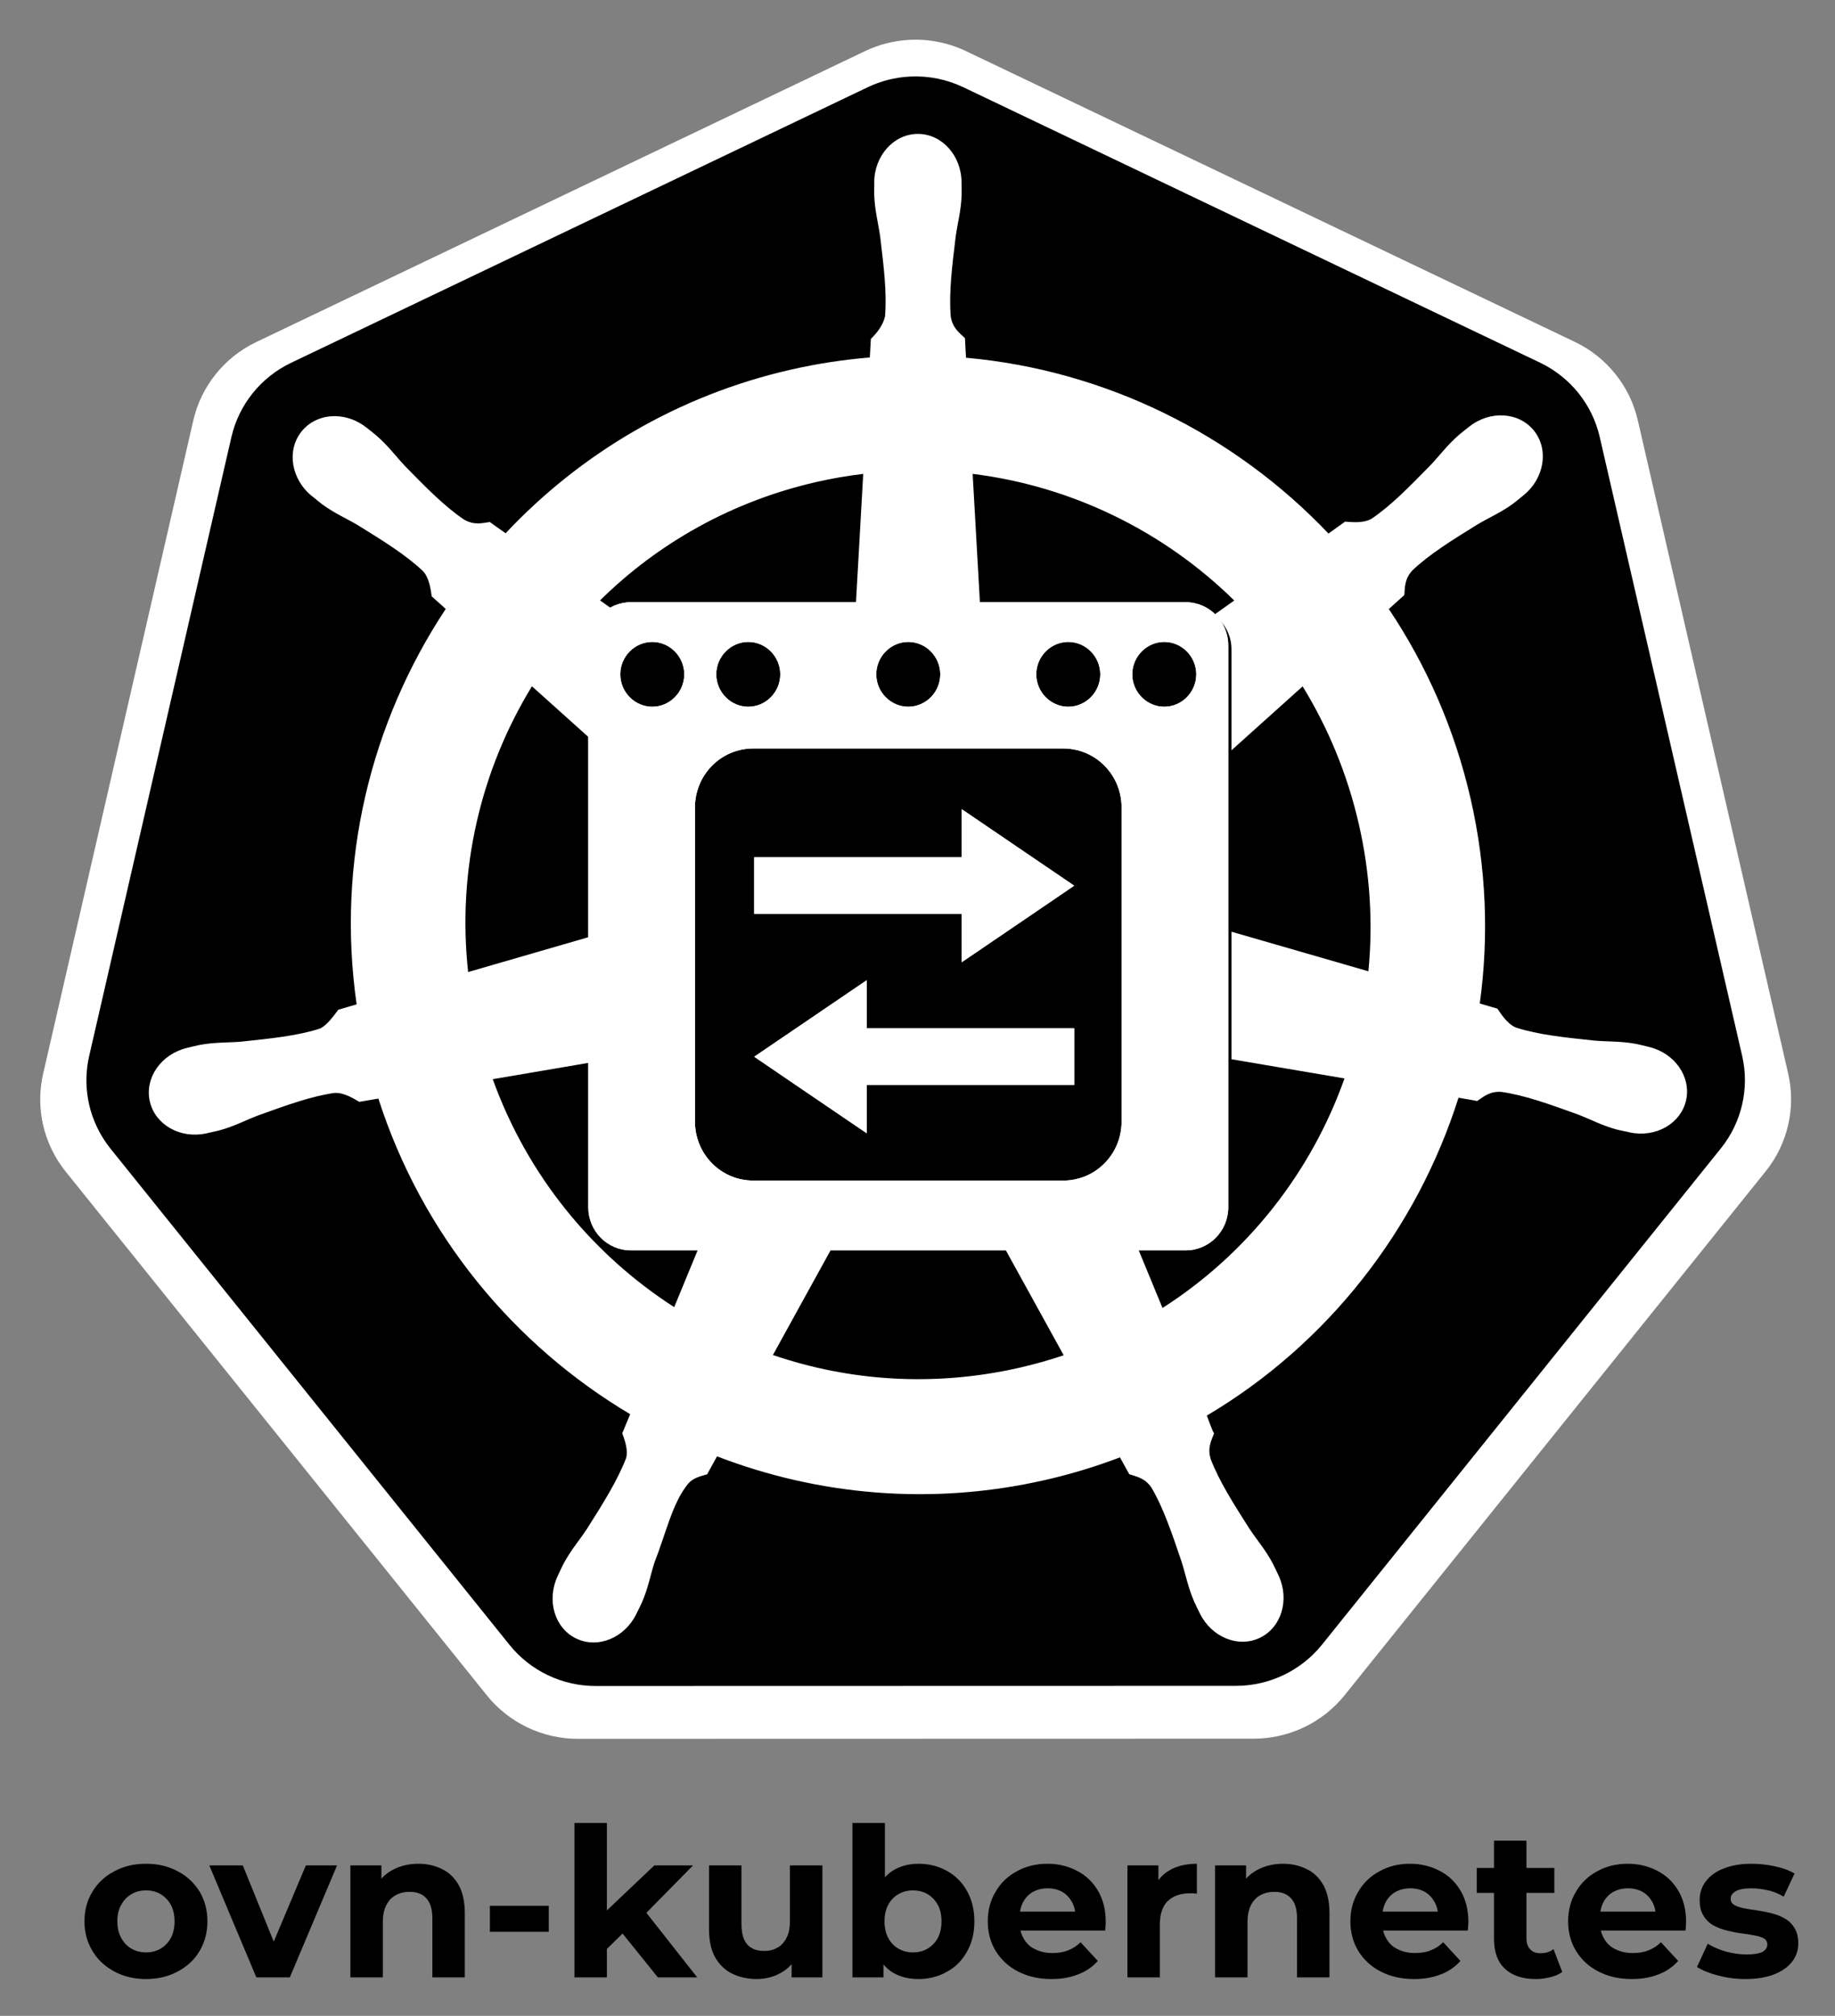 <svg xmlns="http://www.w3.org/2000/svg" role="img" viewBox="30.94 4.94 452.62 497.12"><rect x="30.94" y="4.94" width="452.62" height="497.12" fill="#808080" stroke="none"/><style>svg {fill-rule:evenodd;clip-rule:evenodd;stroke-linejoin:round;stroke-miterlimit:2}</style><g transform="translate(-562)"><path id="ovn-kubernetes-stacked-black" fill="none" d="M562 0H1074V512H562z"/><g id="ovn-kubernetes-stacked-black1"><g><g><path fill-rule="nonzero" d="M0.328,0.008C0.271,0.008 0.22,-0.004 0.176,-0.028C0.131,-0.052 0.096,-0.084 0.071,-0.126C0.045,-0.168 0.032,-0.216 0.032,-0.269C0.032,-0.323 0.045,-0.371 0.071,-0.413C0.096,-0.454 0.131,-0.487 0.176,-0.51C0.22,-0.534 0.27,-0.546 0.328,-0.546C0.385,-0.546 0.436,-0.534 0.48,-0.51C0.525,-0.487 0.559,-0.454 0.585,-0.413C0.61,-0.371 0.623,-0.323 0.623,-0.269C0.623,-0.215 0.61,-0.168 0.585,-0.126C0.56,-0.084 0.525,-0.052 0.48,-0.028C0.435,-0.004 0.385,0.008 0.328,0.008ZM0.328,-0.12C0.354,-0.12 0.377,-0.126 0.398,-0.138C0.418,-0.15 0.435,-0.167 0.447,-0.189C0.459,-0.212 0.465,-0.239 0.465,-0.269C0.465,-0.3 0.459,-0.327 0.447,-0.349C0.435,-0.371 0.418,-0.388 0.398,-0.4C0.377,-0.412 0.354,-0.418 0.328,-0.418C0.302,-0.418 0.278,-0.412 0.258,-0.4C0.237,-0.388 0.221,-0.371 0.209,-0.349C0.196,-0.327 0.19,-0.3 0.19,-0.269C0.19,-0.239 0.196,-0.212 0.209,-0.189C0.221,-0.167 0.237,-0.15 0.258,-0.138C0.278,-0.126 0.302,-0.12 0.328,-0.12Z" transform="translate(612.133 492.572) scale(51.315)"/></g><g><path fill-rule="nonzero" d="M0.218,-0L-0.008,-0.538L0.153,-0.538L0.341,-0.075L0.261,-0.075L0.456,-0.538L0.606,-0.538L0.379,-0L0.218,-0Z" transform="translate(644.979 492.572) scale(51.315)"/></g><g><path fill-rule="nonzero" d="M0.399,-0.546C0.441,-0.546 0.48,-0.537 0.513,-0.52C0.547,-0.504 0.573,-0.478 0.593,-0.443C0.612,-0.408 0.622,-0.363 0.622,-0.308L0.622,-0L0.466,-0L0.466,-0.284C0.466,-0.328 0.456,-0.36 0.437,-0.38C0.418,-0.401 0.392,-0.411 0.357,-0.411C0.332,-0.411 0.31,-0.406 0.29,-0.395C0.271,-0.385 0.256,-0.369 0.245,-0.348C0.234,-0.327 0.228,-0.299 0.228,-0.266L0.228,-0L0.072,-0L0.072,-0.538L0.221,-0.538L0.221,-0.389L0.193,-0.434C0.212,-0.47 0.24,-0.498 0.276,-0.517C0.312,-0.536 0.353,-0.546 0.399,-0.546Z" transform="translate(675.672 492.572) scale(51.315)"/></g><g><path fill-rule="nonzero" d="M0.052 -0.344H0.335V-0.219H0.052z" transform="translate(711.107 492.572) scale(51.315)"/></g><g><path fill-rule="nonzero" d="M0.201,-0.11L0.205,-0.3L0.456,-0.538L0.642,-0.538L0.401,-0.293L0.32,-0.227L0.201,-0.11ZM0.072,-0L0.072,-0.742L0.228,-0.742L0.228,-0L0.072,-0ZM0.473,-0L0.291,-0.226L0.389,-0.347L0.662,-0L0.473,-0Z" transform="translate(730.935 492.572) scale(51.315)"/></g><g><path fill-rule="nonzero" d="M0.299,0.008C0.254,0.008 0.214,-0.001 0.18,-0.018C0.145,-0.035 0.118,-0.062 0.098,-0.097C0.078,-0.133 0.069,-0.179 0.069,-0.234L0.069,-0.538L0.225,-0.538L0.225,-0.257C0.225,-0.212 0.234,-0.179 0.253,-0.158C0.272,-0.137 0.299,-0.127 0.334,-0.127C0.358,-0.127 0.379,-0.132 0.398,-0.143C0.417,-0.153 0.431,-0.169 0.442,-0.191C0.453,-0.212 0.458,-0.239 0.458,-0.272L0.458,-0.538L0.614,-0.538L0.614,-0L0.466,-0L0.466,-0.148L0.494,-0.105C0.475,-0.068 0.448,-0.04 0.413,-0.021C0.379,-0.002 0.34,0.008 0.299,0.008Z" transform="translate(764.285 492.572) scale(51.315)"/></g><g><path fill-rule="nonzero" d="M0.39,0.008C0.343,0.008 0.302,-0.002 0.268,-0.022C0.234,-0.042 0.208,-0.072 0.19,-0.113C0.172,-0.154 0.163,-0.206 0.163,-0.269C0.163,-0.332 0.172,-0.384 0.191,-0.425C0.21,-0.465 0.237,-0.496 0.271,-0.516C0.305,-0.536 0.345,-0.546 0.39,-0.546C0.44,-0.546 0.486,-0.534 0.526,-0.512C0.567,-0.489 0.599,-0.457 0.622,-0.416C0.646,-0.374 0.658,-0.325 0.658,-0.269C0.658,-0.213 0.646,-0.164 0.622,-0.123C0.599,-0.081 0.567,-0.049 0.526,-0.027C0.486,-0.004 0.44,0.008 0.39,0.008ZM0.072,-0L0.072,-0.742L0.228,-0.742L0.228,-0.429L0.218,-0.27L0.221,-0.11L0.221,-0L0.072,-0ZM0.363,-0.12C0.389,-0.12 0.412,-0.126 0.433,-0.138C0.453,-0.15 0.47,-0.167 0.482,-0.189C0.494,-0.212 0.5,-0.239 0.5,-0.269C0.5,-0.3 0.494,-0.327 0.482,-0.349C0.47,-0.371 0.453,-0.388 0.433,-0.4C0.412,-0.412 0.389,-0.418 0.363,-0.418C0.337,-0.418 0.314,-0.412 0.293,-0.4C0.272,-0.388 0.256,-0.371 0.244,-0.349C0.232,-0.327 0.226,-0.3 0.226,-0.269C0.226,-0.239 0.232,-0.212 0.244,-0.189C0.256,-0.167 0.272,-0.15 0.293,-0.138C0.314,-0.126 0.337,-0.12 0.363,-0.12Z" transform="translate(799.514 492.572) scale(51.315)"/></g><g><path fill-rule="nonzero" d="M0.339,0.008C0.277,0.008 0.224,-0.004 0.178,-0.028C0.131,-0.052 0.096,-0.085 0.07,-0.127C0.045,-0.168 0.032,-0.216 0.032,-0.269C0.032,-0.323 0.045,-0.371 0.07,-0.412C0.094,-0.454 0.129,-0.487 0.172,-0.51C0.215,-0.534 0.264,-0.546 0.319,-0.546C0.372,-0.546 0.419,-0.534 0.461,-0.512C0.504,-0.49 0.537,-0.458 0.562,-0.416C0.586,-0.375 0.599,-0.325 0.599,-0.267C0.599,-0.261 0.599,-0.254 0.598,-0.246C0.598,-0.239 0.597,-0.232 0.596,-0.225L0.159,-0.225L0.159,-0.316L0.514,-0.316L0.454,-0.289C0.454,-0.317 0.448,-0.341 0.437,-0.362C0.425,-0.383 0.41,-0.399 0.39,-0.411C0.37,-0.422 0.346,-0.428 0.32,-0.428C0.293,-0.428 0.27,-0.422 0.249,-0.411C0.229,-0.399 0.213,-0.383 0.202,-0.362C0.191,-0.341 0.185,-0.316 0.185,-0.287L0.185,-0.263C0.185,-0.233 0.192,-0.208 0.205,-0.186C0.218,-0.163 0.236,-0.146 0.26,-0.135C0.284,-0.123 0.311,-0.117 0.343,-0.117C0.372,-0.117 0.397,-0.121 0.418,-0.13C0.44,-0.138 0.46,-0.151 0.478,-0.169L0.561,-0.079C0.536,-0.051 0.505,-0.029 0.468,-0.015C0.431,0 0.388,0.008 0.339,0.008Z" transform="translate(834.94 492.572) scale(51.315)"/></g><g><path fill-rule="nonzero" d="M0.072,-0L0.072,-0.538L0.221,-0.538L0.221,-0.386L0.2,-0.43C0.216,-0.468 0.242,-0.497 0.277,-0.516C0.312,-0.536 0.355,-0.546 0.406,-0.546L0.406,-0.402C0.4,-0.403 0.393,-0.403 0.388,-0.404C0.383,-0.404 0.377,-0.404 0.371,-0.404C0.328,-0.404 0.294,-0.392 0.267,-0.368C0.241,-0.343 0.228,-0.305 0.228,-0.254L0.228,-0L0.072,-0Z" transform="translate(867.334 492.572) scale(51.315)"/></g><g><path fill-rule="nonzero" d="M0.399,-0.546C0.441,-0.546 0.48,-0.537 0.513,-0.52C0.547,-0.504 0.573,-0.478 0.593,-0.443C0.612,-0.408 0.622,-0.363 0.622,-0.308L0.622,-0L0.466,-0L0.466,-0.284C0.466,-0.328 0.456,-0.36 0.437,-0.38C0.418,-0.401 0.392,-0.411 0.357,-0.411C0.332,-0.411 0.31,-0.406 0.29,-0.395C0.271,-0.385 0.256,-0.369 0.245,-0.348C0.234,-0.327 0.228,-0.299 0.228,-0.266L0.228,-0L0.072,-0L0.072,-0.538L0.221,-0.538L0.221,-0.389L0.193,-0.434C0.212,-0.47 0.24,-0.498 0.276,-0.517C0.312,-0.536 0.353,-0.546 0.399,-0.546Z" transform="translate(888.951 492.572) scale(51.315)"/></g><g><path fill-rule="nonzero" d="M0.339,0.008C0.277,0.008 0.224,-0.004 0.178,-0.028C0.131,-0.052 0.096,-0.085 0.07,-0.127C0.045,-0.168 0.032,-0.216 0.032,-0.269C0.032,-0.323 0.045,-0.371 0.07,-0.412C0.094,-0.454 0.129,-0.487 0.172,-0.51C0.215,-0.534 0.264,-0.546 0.319,-0.546C0.372,-0.546 0.419,-0.534 0.461,-0.512C0.504,-0.49 0.537,-0.458 0.562,-0.416C0.586,-0.375 0.599,-0.325 0.599,-0.267C0.599,-0.261 0.599,-0.254 0.598,-0.246C0.598,-0.239 0.597,-0.232 0.596,-0.225L0.159,-0.225L0.159,-0.316L0.514,-0.316L0.454,-0.289C0.454,-0.317 0.448,-0.341 0.437,-0.362C0.425,-0.383 0.41,-0.399 0.39,-0.411C0.37,-0.422 0.346,-0.428 0.32,-0.428C0.293,-0.428 0.27,-0.422 0.249,-0.411C0.229,-0.399 0.213,-0.383 0.202,-0.362C0.191,-0.341 0.185,-0.316 0.185,-0.287L0.185,-0.263C0.185,-0.233 0.192,-0.208 0.205,-0.186C0.218,-0.163 0.236,-0.146 0.26,-0.135C0.284,-0.123 0.311,-0.117 0.343,-0.117C0.372,-0.117 0.397,-0.121 0.418,-0.13C0.44,-0.138 0.46,-0.151 0.478,-0.169L0.561,-0.079C0.536,-0.051 0.505,-0.029 0.468,-0.015C0.431,0 0.388,0.008 0.339,0.008Z" transform="translate(924.386 492.572) scale(51.315)"/></g><g><path fill-rule="nonzero" d="M0.292,0.008C0.229,0.008 0.179,-0.008 0.144,-0.041C0.109,-0.073 0.091,-0.121 0.091,-0.185L0.091,-0.657L0.247,-0.657L0.247,-0.187C0.247,-0.165 0.253,-0.147 0.265,-0.135C0.277,-0.122 0.293,-0.116 0.314,-0.116C0.339,-0.116 0.36,-0.122 0.377,-0.136L0.419,-0.026C0.403,-0.014 0.384,-0.006 0.362,-0.001C0.339,0.005 0.316,0.008 0.292,0.008ZM0.008,-0.406L0.008,-0.526L0.381,-0.526L0.381,-0.406L0.008,-0.406Z" transform="translate(956.781 492.572) scale(51.315)"/></g><g><path fill-rule="nonzero" d="M0.339,0.008C0.277,0.008 0.224,-0.004 0.178,-0.028C0.131,-0.052 0.096,-0.085 0.07,-0.127C0.045,-0.168 0.032,-0.216 0.032,-0.269C0.032,-0.323 0.045,-0.371 0.07,-0.412C0.094,-0.454 0.129,-0.487 0.172,-0.51C0.215,-0.534 0.264,-0.546 0.319,-0.546C0.372,-0.546 0.419,-0.534 0.461,-0.512C0.504,-0.49 0.537,-0.458 0.562,-0.416C0.586,-0.375 0.599,-0.325 0.599,-0.267C0.599,-0.261 0.599,-0.254 0.598,-0.246C0.598,-0.239 0.597,-0.232 0.596,-0.225L0.159,-0.225L0.159,-0.316L0.514,-0.316L0.454,-0.289C0.454,-0.317 0.448,-0.341 0.437,-0.362C0.425,-0.383 0.41,-0.399 0.39,-0.411C0.37,-0.422 0.346,-0.428 0.32,-0.428C0.293,-0.428 0.27,-0.422 0.249,-0.411C0.229,-0.399 0.213,-0.383 0.202,-0.362C0.191,-0.341 0.185,-0.316 0.185,-0.287L0.185,-0.263C0.185,-0.233 0.192,-0.208 0.205,-0.186C0.218,-0.163 0.236,-0.146 0.26,-0.135C0.284,-0.123 0.311,-0.117 0.343,-0.117C0.372,-0.117 0.397,-0.121 0.418,-0.13C0.44,-0.138 0.46,-0.151 0.478,-0.169L0.561,-0.079C0.536,-0.051 0.505,-0.029 0.468,-0.015C0.431,0 0.388,0.008 0.339,0.008Z" transform="translate(978.09 492.572) scale(51.315)"/></g><g><path fill-rule="nonzero" d="M0.253,0.008C0.207,0.008 0.163,0.002 0.121,-0.009C0.079,-0.02 0.045,-0.034 0.02,-0.05L0.072,-0.162C0.096,-0.146 0.125,-0.134 0.159,-0.124C0.193,-0.115 0.226,-0.11 0.259,-0.11C0.295,-0.11 0.321,-0.115 0.336,-0.123C0.351,-0.132 0.358,-0.144 0.358,-0.159C0.358,-0.172 0.352,-0.181 0.341,-0.188C0.329,-0.194 0.313,-0.199 0.294,-0.202C0.275,-0.206 0.254,-0.209 0.231,-0.212C0.207,-0.215 0.184,-0.22 0.161,-0.226C0.138,-0.232 0.116,-0.24 0.097,-0.251C0.078,-0.262 0.062,-0.278 0.051,-0.297C0.039,-0.316 0.033,-0.341 0.033,-0.372C0.033,-0.406 0.043,-0.436 0.063,-0.462C0.083,-0.488 0.111,-0.509 0.148,-0.523C0.185,-0.538 0.23,-0.546 0.282,-0.546C0.319,-0.546 0.356,-0.542 0.394,-0.534C0.432,-0.526 0.464,-0.514 0.489,-0.499L0.437,-0.388C0.411,-0.403 0.385,-0.414 0.358,-0.419C0.332,-0.425 0.307,-0.428 0.282,-0.428C0.247,-0.428 0.222,-0.423 0.206,-0.414C0.19,-0.404 0.182,-0.393 0.182,-0.378C0.182,-0.365 0.188,-0.355 0.199,-0.348C0.211,-0.341 0.227,-0.336 0.246,-0.332C0.265,-0.328 0.286,-0.325 0.309,-0.322C0.333,-0.318 0.356,-0.314 0.379,-0.308C0.402,-0.302 0.423,-0.294 0.442,-0.283C0.462,-0.272 0.477,-0.257 0.489,-0.237C0.501,-0.218 0.507,-0.193 0.507,-0.163C0.507,-0.13 0.497,-0.1 0.477,-0.075C0.457,-0.049 0.428,-0.029 0.39,-0.014C0.353,0 0.307,0.008 0.253,0.008Z" transform="translate(1010.484 492.572) scale(51.315)"/></g></g><g id="path3055-3"><path fill="#fff" fill-rule="nonzero" d="M1396.16,599.804C1371.37,601.053 1347.08,607.2 1324.71,617.883L349.785,1083.69C298.703,1108.08 261.534,1154.3 248.913,1209.12L8.391,2255.44C-2.825,2304.12 6.312,2355.3 33.702,2397.2C36.991,2402.27 40.528,2407.18 44.301,2411.91L719.108,3250.89C754.468,3294.84 808.176,3320.47 864.868,3320.46L1947.03,3320.21C2003.7,3320.25 2057.4,3294.67 2092.79,3250.76L2767.35,2411.66C2802.72,2367.69 2816,2310.03 2803.38,2255.19L2562.49,1208.87C2549.86,1154.05 2512.7,1107.83 2461.61,1083.44L1486.56,617.883C1458.43,604.445 1427.34,598.227 1396.16,599.804L1396.16,599.804Z" transform="translate(602.29 -77.603) scale(.154)"/></g><g id="path3055"><path fill-rule="nonzero" d="M1396.68,658.594C1373.2,659.777 1350.19,665.6 1329.01,675.72L405.501,1116.98C357.113,1140.09 321.905,1183.87 309.95,1235.8L82.115,2226.98C71.49,2273.1 80.145,2321.58 106.091,2361.27C109.207,2366.08 112.557,2370.73 116.131,2375.21L755.343,3169.97C788.838,3211.6 839.713,3235.89 893.414,3235.88L1918.49,3235.64C1972.17,3235.68 2023.05,3211.44 2056.56,3169.85L2695.54,2374.97C2729.05,2333.32 2741.63,2278.7 2729.67,2226.74L2501.49,1235.56C2489.53,1183.63 2454.32,1139.85 2405.93,1116.74L1482.31,675.72C1455.67,662.99 1426.22,657.101 1396.68,658.594Z" transform="translate(602.29 -77.603) scale(.154)"/></g><g id="path3059"><path fill="#fff" fill-rule="nonzero" d="M1409.45,750.419C1370.83,750.423 1339.51,785.324 1339.52,828.393C1339.52,829.054 1339.65,829.689 1339.66,830.346C1339.61,836.199 1339.33,843.255 1339.52,848.35C1340.44,873.191 1345.83,892.199 1349.08,915.086C1354.96,964.07 1359.89,1004.68 1356.85,1042.42C1353.89,1056.65 1343.44,1069.67 1334.13,1078.72L1332.49,1108.41C1290.52,1111.9 1248.27,1118.29 1206.07,1127.9C1024.5,1169.28 868.169,1263.16 749.143,1389.92C741.42,1384.63 727.904,1374.89 723.886,1371.91C711.4,1373.61 698.784,1377.49 682.348,1367.88C651.053,1346.73 622.549,1317.54 588.06,1282.38C572.257,1265.56 560.81,1249.55 542.034,1233.34C537.77,1229.66 531.263,1224.68 526.493,1220.89C511.814,1209.14 494.501,1203.03 477.781,1202.45C456.283,1201.71 435.597,1210.14 422.054,1227.19C397.978,1257.5 405.683,1303.83 439.235,1330.67C439.575,1330.95 439.938,1331.15 440.281,1331.42C444.891,1335.17 450.538,1339.98 454.776,1343.12C474.7,1357.89 492.903,1365.44 512.755,1377.16C554.579,1403.09 589.242,1424.58 616.744,1450.5C627.483,1461.99 629.359,1482.24 630.788,1491L653.214,1511.1C533.227,1692.34 477.686,1916.2 510.502,2144.3L481.223,2152.86C473.505,2162.86 462.597,2178.6 451.188,2183.3C415.206,2194.67 374.708,2198.85 325.819,2204C302.866,2205.91 283.052,2204.76 258.718,2209.39C253.363,2210.41 245.901,2212.37 240.041,2213.75C239.837,2213.79 239.65,2213.85 239.446,2213.89C239.127,2213.97 238.707,2214.12 238.4,2214.18C197.182,2224.18 170.706,2262.22 179.231,2299.68C187.757,2337.16 228.016,2359.94 269.481,2350.97C269.78,2350.9 270.215,2350.89 270.527,2350.82C270.995,2350.71 271.413,2350.48 271.878,2350.37C277.658,2349.09 284.904,2347.67 289.96,2346.32C313.884,2339.89 331.209,2330.45 352.717,2322.18C398.988,2305.52 437.308,2291.61 474.644,2286.18C490.237,2284.96 506.674,2295.84 514.846,2300.43L545.316,2295.18C615.462,2513.46 762.481,2689.9 948.627,2800.61L935.918,2831.21C940.496,2843.09 945.538,2859.15 942.128,2870.88C928.554,2906.21 905.314,2943.5 878.84,2985.07C866.021,3004.28 852.908,3019.18 841.34,3041.16C838.572,3046.43 835.035,3054.51 832.363,3060.07C814.39,3098.67 827.584,3143.11 862.109,3159.8C896.851,3176.58 939.971,3158.88 958.633,3120.2C958.66,3120.15 958.752,3120.11 958.778,3120.06C958.797,3120.02 958.76,3119.96 958.778,3119.91C961.437,3114.43 965.207,3107.21 967.45,3102.06C977.358,3079.27 980.656,3059.76 987.623,3037.73C1006.13,2991.08 1016.29,2942.12 1041.76,2911.62C1048.73,2903.27 1060.1,2900.06 1071.89,2896.89L1087.74,2868.1C1250.01,2930.62 1431.66,2947.38 1613.12,2906.03C1654.51,2896.6 1694.47,2884.4 1733.1,2869.75C1737.55,2877.67 1745.83,2892.91 1748.04,2896.75C1760.02,2900.66 1773.1,2902.67 1783.76,2918.48C1802.81,2951.16 1815.84,2989.82 1831.71,3036.51C1838.68,3058.55 1842.14,3078.08 1852.05,3100.86C1854.31,3106.05 1858.04,3113.37 1860.7,3118.86C1879.33,3157.66 1922.59,3175.43 1957.39,3158.6C1991.91,3141.91 2005.1,3097.45 1987.12,3058.86C1984.44,3053.3 1980.78,3045.23 1978.01,3039.97C1966.44,3017.99 1953.32,3003.23 1940.5,2984.02C1914.02,2942.45 1892.07,2907.92 1878.5,2872.59C1872.82,2854.37 1879.45,2843.05 1883.87,2831.21C1881.22,2828.16 1875.56,2810.95 1872.22,2802.85C2065.67,2688.21 2208.35,2505.2 2275.36,2293.84C2284.4,2295.26 2300.14,2298.06 2305.25,2299.09C2315.76,2292.12 2325.44,2283.04 2344.4,2284.54C2381.74,2289.96 2420.06,2303.87 2466.33,2320.53C2487.84,2328.8 2505.16,2338.4 2529.09,2344.83C2534.14,2346.19 2541.39,2347.45 2547.17,2348.72C2547.63,2348.84 2548.03,2349.07 2548.5,2349.17C2548.82,2349.24 2549.25,2349.25 2549.55,2349.32C2591.02,2358.28 2631.3,2335.51 2639.82,2298.04C2648.33,2260.57 2621.85,2222.52 2580.63,2212.54C2574.64,2211.17 2566.14,2208.85 2560.31,2207.74C2535.98,2203.12 2516.18,2204.26 2493.23,2202.35C2444.34,2197.21 2403.84,2193.02 2367.86,2181.65C2353.19,2175.94 2342.75,2158.41 2337.68,2151.2L2309.43,2142.96C2324.07,2036.64 2320.13,1925.98 2294.79,1815.26C2269.22,1703.51 2224.02,1601.29 2163.74,1511.25C2170.99,1504.63 2184.67,1492.48 2188.55,1488.9C2189.68,1476.3 2188.7,1463.11 2201.69,1449.16C2229.19,1423.24 2263.87,1401.75 2305.7,1375.82C2325.55,1364.1 2343.9,1356.53 2363.82,1341.77C2368.33,1338.43 2374.48,1333.14 2379.22,1329.32C2412.76,1302.46 2420.48,1256.15 2396.4,1225.85C2372.31,1195.55 2325.65,1192.68 2292.1,1219.54C2287.33,1223.33 2280.85,1228.28 2276.56,1231.98C2257.79,1248.2 2246.19,1264.22 2230.39,1281.04C2195.9,1316.2 2167.4,1345.52 2136.1,1366.67C2122.54,1374.59 2102.68,1371.85 2093.66,1371.32L2067.06,1390.37C1915.39,1230.74 1708.89,1128.69 1486.54,1108.86C1485.92,1099.51 1485.11,1082.59 1484.9,1077.51C1475.8,1068.76 1464.8,1061.31 1462.04,1042.42C1459,1004.68 1464.07,964.07 1469.96,915.085C1473.2,892.198 1478.61,873.191 1479.53,848.35C1479.74,842.703 1479.4,834.498 1479.38,828.392C1479.38,785.323 1448.07,750.415 1409.45,750.419L1409.45,750.419ZM1321.89,1294.83L1309.87,1507.98L1509.21,1507.98L1497.16,1294.83C1656.26,1314.47 1803.39,1386.78 1916.14,1497.6L1883.5,1520.82C1900.56,1533.12 1911.73,1553.1 1911.73,1575.88L1911.73,1737.48L2025.68,1635.12C2066.49,1701.51 2097.39,1775.66 2115.78,1856.05C2133.96,1935.47 2138.51,2014.74 2131.02,2091.36L1911.73,2027.98L1911.73,2232.2L2092.76,2262.93C2039.47,2413.21 1937.5,2543.41 1801.24,2630.53L1758.34,2526.51L1543.88,2526.51L1642.99,2706.26C1619.89,2714.03 1596.15,2720.69 1571.87,2726.22C1435.76,2757.24 1300.1,2747.84 1177.25,2705.83L1276.04,2526.51L1061.48,2526.51L1019.15,2629.18C888.391,2544.96 784.234,2418.85 728.519,2264.13L896.954,2235.43L896.954,2032.34L689.073,2092.57C671.155,1928.12 709.767,1768.26 791.276,1634.98L896.954,1729.86L896.954,1575.88C896.954,1551.29 909.97,1530.02 929.37,1518.11L900.349,1497.46C992.794,1406.22 1111.05,1338.79 1247.32,1307.73C1272.21,1302.06 1297.1,1297.84 1321.89,1294.83Z" transform="translate(602.29 -77.603) scale(.154)"/></g><g id="rect3"><path fill="#fff" fill-rule="nonzero" d="M174.001,183.123C171.785,183.123 170.001,184.907 170.001,187.123L170.001,239.123C170.001,241.339 171.785,243.123 174.001,243.123L226.001,243.123C228.217,243.123 230.001,241.339 230.001,239.123L230.001,187.123C230.001,184.907 228.217,183.123 226.001,183.123L174.001,183.123ZM176.001,186.799C177.646,186.799 179.001,188.153 179.001,189.799C179.001,191.445 177.646,192.799 176.001,192.799C174.355,192.799 173.001,191.445 173.001,189.799C173.001,188.153 174.355,186.799 176.001,186.799ZM185.001,186.799C186.646,186.799 188.001,188.153 188.001,189.799C188.001,191.445 186.646,192.799 185.001,192.799C183.355,192.799 182.001,191.445 182.001,189.799C182.001,188.153 183.355,186.799 185.001,186.799ZM200.001,186.799C201.646,186.799 203.001,188.153 203.001,189.799C203.001,191.445 201.646,192.799 200.001,192.799C198.355,192.799 197.001,191.445 197.001,189.799C197.001,188.153 198.355,186.799 200.001,186.799ZM215.001,186.799C216.646,186.799 218.001,188.153 218.001,189.799C218.001,191.445 216.646,192.799 215.001,192.799C213.355,192.799 212.001,191.445 212.001,189.799C212.001,188.153 213.355,186.799 215.001,186.799ZM224.001,186.799C225.646,186.799 227.001,188.153 227.001,189.799C227.001,191.445 225.646,192.799 224.001,192.799C222.355,192.799 221.001,191.445 221.001,189.799C221.001,188.153 222.355,186.799 224.001,186.799ZM185.471,196.662L214.528,196.662C217.559,196.662 220.001,199.102 220.001,202.133L220.001,231.19C220.001,234.221 217.559,236.662 214.528,236.662L185.471,236.662C182.44,236.662 180.001,234.221 180.001,231.19L180.001,202.133C180.001,199.102 182.44,196.662 185.471,196.662Z" transform="matrix(2.631 0 0 2.664 290.771 -334.39)"/></g><g id="rect5"><path fill="#fff" fill-rule="nonzero" d="M205.01,202.282L205.01,206.732L185.557,206.732L185.557,211.975L205.01,211.975L205.01,216.45L210.284,212.909L215.557,209.364L210.284,205.823L205.01,202.282Z" transform="matrix(2.631 0 0 2.664 290.771 -334.39)"/></g><g id="rect6"><path fill="#fff" fill-rule="nonzero" d="M196.105,218.116L196.105,222.566L215.557,222.566L215.557,227.811L196.105,227.811L196.105,232.282L190.832,228.742L185.557,225.197L190.832,221.657L196.105,218.116Z" transform="matrix(2.631 0 0 2.664 290.771 -334.39)"/></g><g id="path1"><path fill="#fff" fill-rule="nonzero" d="M174.001,183.123C171.785,183.123 170.001,184.907 170.001,187.123L170.001,239.123C170.001,241.339 171.785,243.123 174.001,243.123L226.001,243.123C228.217,243.123 230.001,241.339 230.001,239.123L230.001,187.123C230.001,184.907 228.217,183.123 226.001,183.123L174.001,183.123ZM176.001,186.799C177.646,186.799 179.001,188.153 179.001,189.799C179.001,191.445 177.646,192.799 176.001,192.799C174.355,192.799 173.001,191.445 173.001,189.799C173.001,188.153 174.355,186.799 176.001,186.799ZM185.001,186.799C186.646,186.799 188.001,188.153 188.001,189.799C188.001,191.445 186.646,192.799 185.001,192.799C183.355,192.799 182.001,191.445 182.001,189.799C182.001,188.153 183.355,186.799 185.001,186.799ZM200.001,186.799C201.646,186.799 203.001,188.153 203.001,189.799C203.001,191.445 201.646,192.799 200.001,192.799C198.355,192.799 197.001,191.445 197.001,189.799C197.001,188.153 198.355,186.799 200.001,186.799ZM215.001,186.799C216.646,186.799 218.001,188.153 218.001,189.799C218.001,191.445 216.646,192.799 215.001,192.799C213.355,192.799 212.001,191.445 212.001,189.799C212.001,188.153 213.355,186.799 215.001,186.799ZM224.001,186.799C225.646,186.799 227.001,188.153 227.001,189.799C227.001,191.445 225.646,192.799 224.001,192.799C222.355,192.799 221.001,191.445 221.001,189.799C221.001,188.153 222.355,186.799 224.001,186.799ZM185.471,196.662L214.528,196.662C217.559,196.662 220.001,199.102 220.001,202.133L220.001,231.19C220.001,234.221 217.559,236.662 214.528,236.662L185.471,236.662C182.44,236.662 180.001,234.221 180.001,231.19L180.001,202.133C180.001,199.102 182.44,196.662 185.471,196.662Z" transform="matrix(2.631 0 0 2.664 290.771 -334.39)"/></g><g id="path2"><path fill="#fff" fill-rule="nonzero" d="M205.01,202.282L205.01,206.732L185.557,206.732L185.557,211.975L205.01,211.975L205.01,216.45L210.284,212.909L215.557,209.364L210.284,205.823L205.01,202.282Z" transform="matrix(2.631 0 0 2.664 290.771 -334.39)"/></g><g id="path3"><path fill="#fff" fill-rule="nonzero" d="M196.105,218.116L196.105,222.566L215.557,222.566L215.557,227.811L196.105,227.811L196.105,232.282L190.832,228.742L185.557,225.197L190.832,221.657L196.105,218.116Z" transform="matrix(2.631 0 0 2.664 290.771 -334.39)"/></g></g></g></svg>